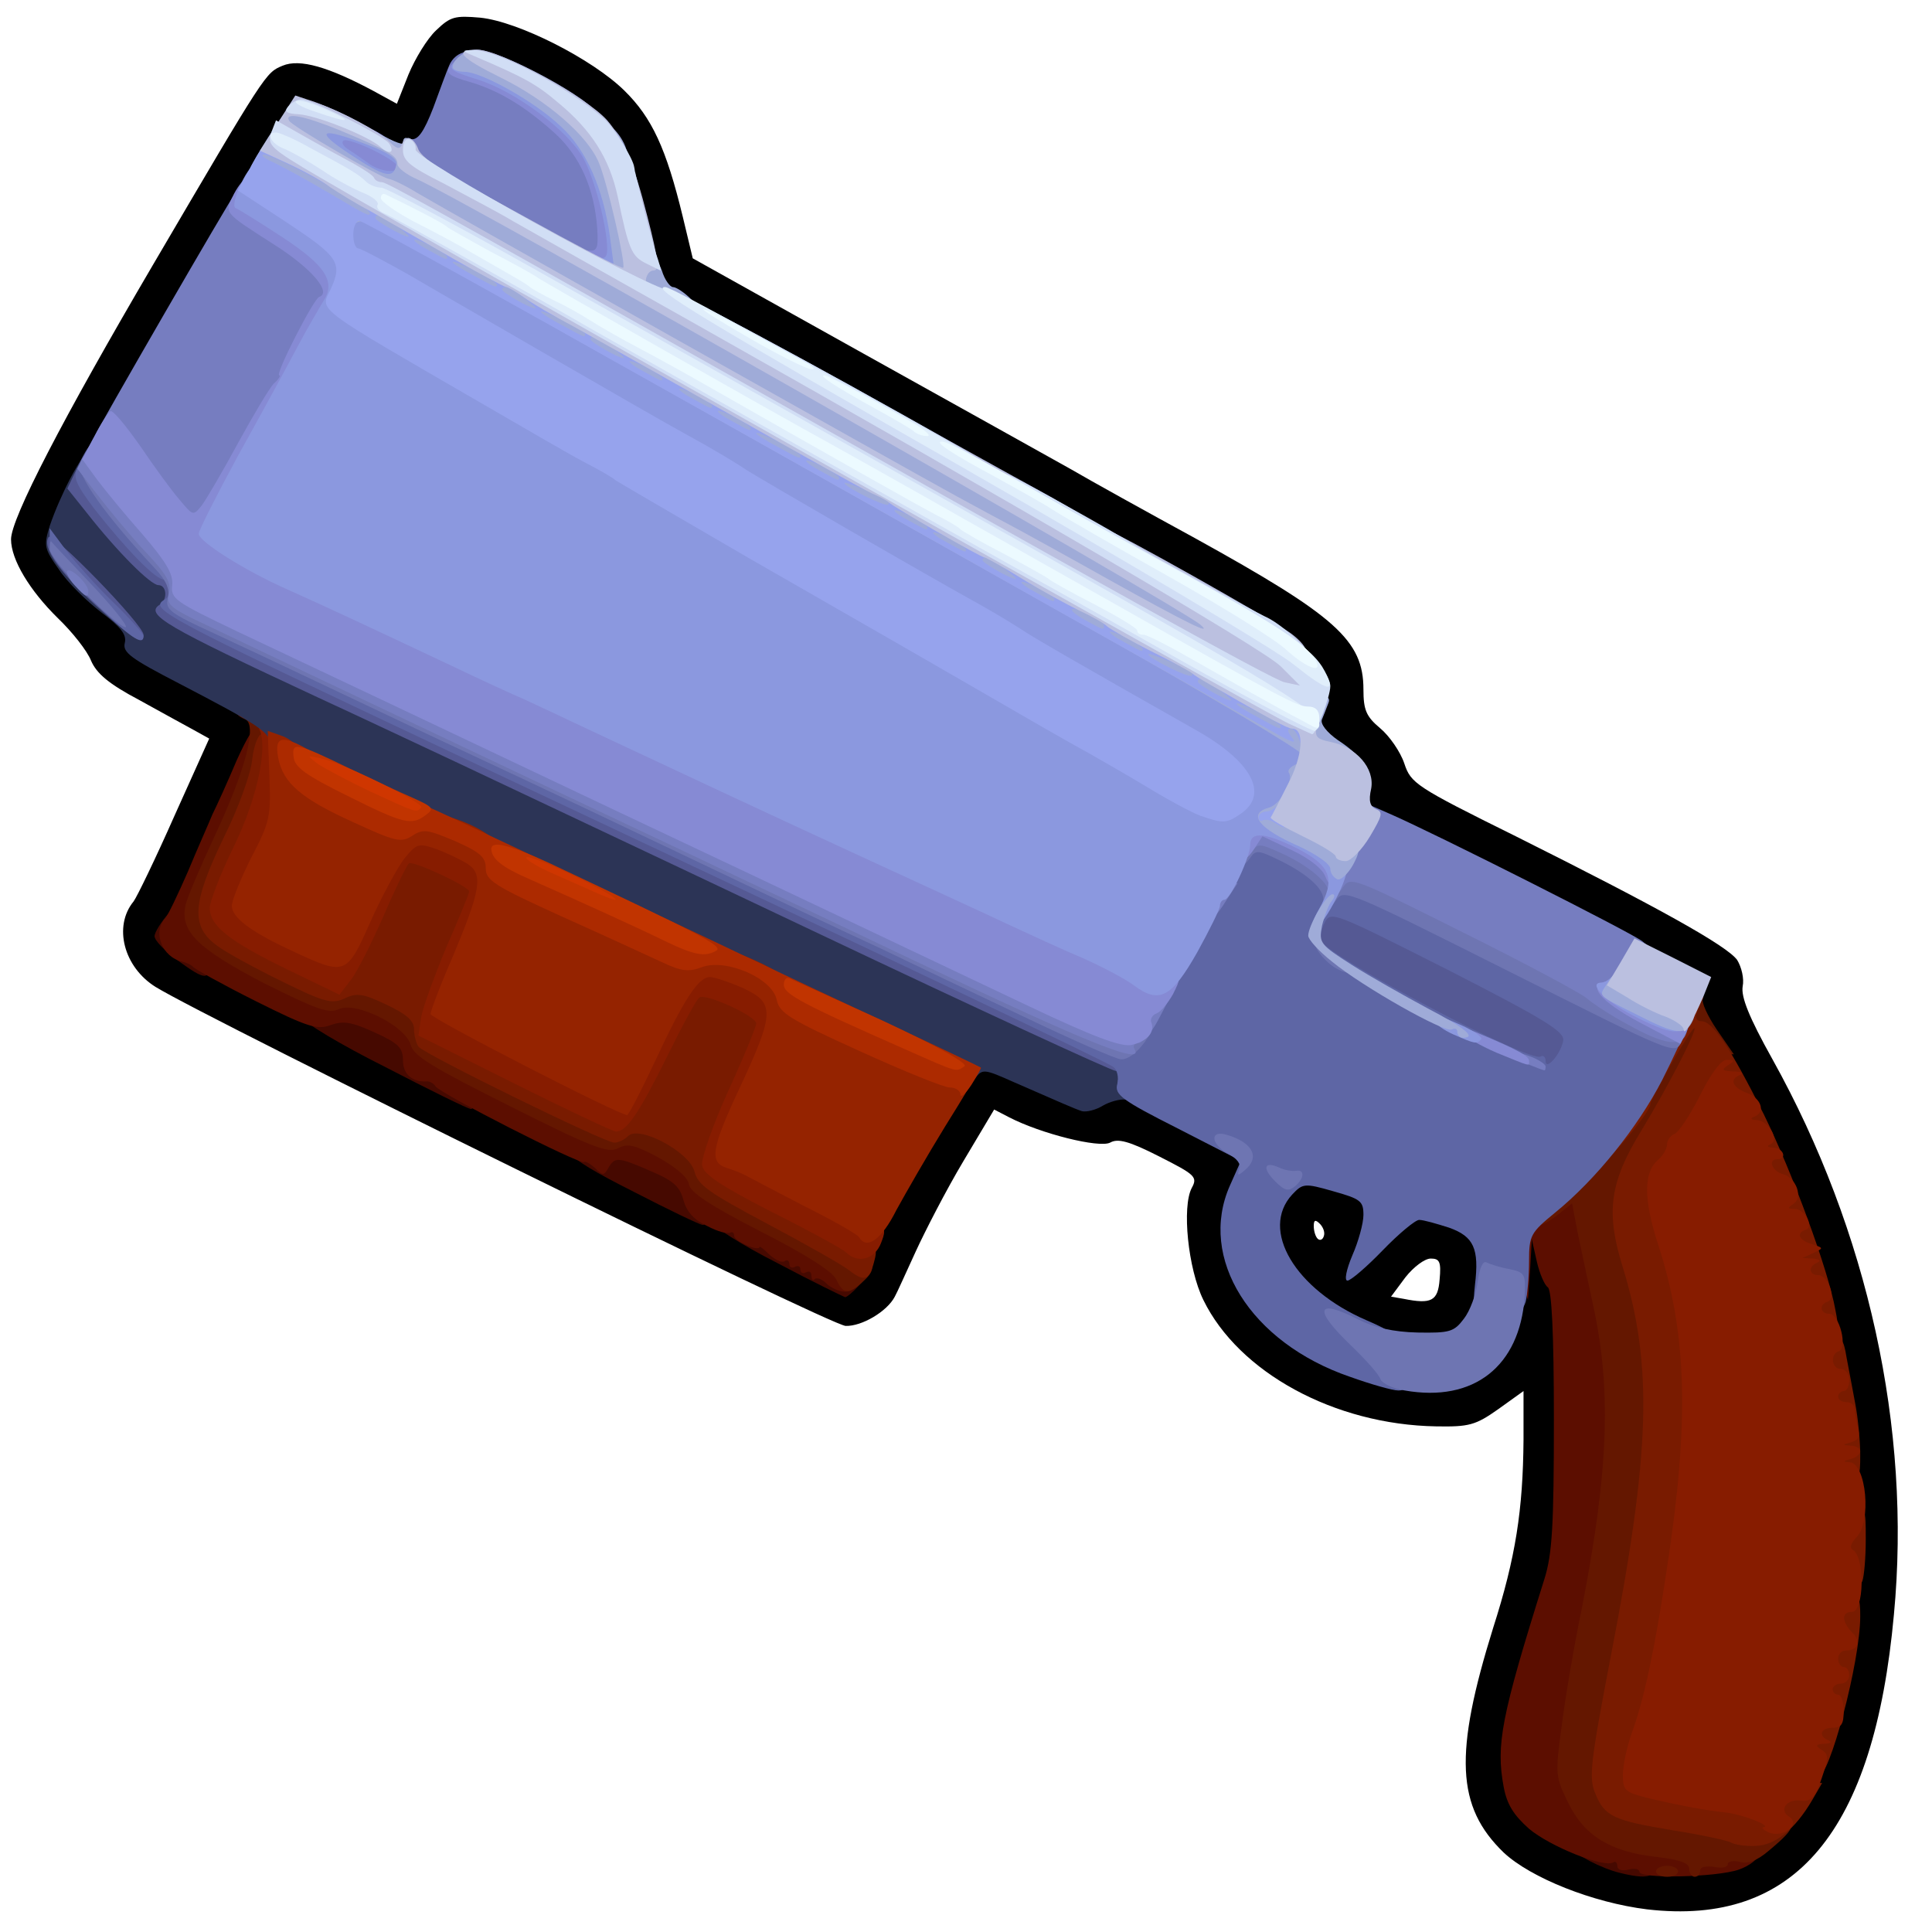 <?xml version="1.0" encoding="utf-8"?>
<!DOCTYPE svg PUBLIC "-//W3C//DTD SVG 1.0//EN" "http://www.w3.org/TR/2001/REC-SVG-20010904/DTD/svg10.dtd">
<svg version="1.0" xmlns="http://www.w3.org/2000/svg" width="32px" height="32px" viewBox="0 0 350 350" preserveAspectRatio="xMidYMid meet">
 <g fill="#000000">
  <path d="M298.4 345.9 c-9.8 -1.2 -21.1 -5.7 -26 -10.3 -8.6 -8.3 -9 -17.9 -1.9 -40.7 4.1 -12.8 5.4 -21.4 5.5 -34.1 l0 -8.8 -4.6 3.3 c-4.1 2.9 -5.3 3.2 -11.2 3.1 -18.5 -0.3 -35.8 -9.8 -42.2 -22.9 -2.8 -5.7 -3.9 -16.9 -2.1 -20.3 1.1 -2 0.6 -2.4 -5.9 -5.7 -5.5 -2.8 -7.5 -3.3 -8.9 -2.5 -2 1 -12.5 -1.6 -18.3 -4.6 l-2.7 -1.4 -5.6 9.4 c-3.1 5.2 -6.9 12.6 -8.6 16.3 -1.7 3.7 -3.4 7.5 -3.8 8.2 -1.4 2.7 -6 5.4 -8.9 5.3 -2.6 0 -115.2 -55.4 -125 -61.4 -5.8 -3.6 -7.7 -11 -4 -15.5 0.6 -0.8 4 -7.8 7.4 -15.5 l6.3 -14 -2.7 -1.5 c-1.5 -0.8 -6 -3.3 -10 -5.5 -5.5 -2.9 -7.7 -4.8 -8.7 -7.1 -0.7 -1.8 -3.4 -5.2 -6 -7.7 -5.1 -5 -8.5 -10.6 -8.5 -14.3 0 -3.8 9.4 -21.9 25.7 -49.7 20.6 -35.1 20.4 -34.8 23.5 -36.1 3.1 -1.3 8.3 0.2 16.5 4.6 l4.2 2.3 2.1 -5.3 c1.2 -2.9 3.4 -6.5 5 -8 2.6 -2.5 3.4 -2.7 8 -2.3 6.9 0.7 20.3 7.5 26.1 13.2 5 4.9 7.6 10.5 10.6 22.9 l1.8 7.5 31 17.3 c17.1 9.5 33.9 18.9 37.5 20.9 3.6 2.1 13.7 7.7 22.5 12.5 25.5 14.1 30.5 18.5 30.5 27.4 0 3.7 0.5 4.9 3 7 1.7 1.4 3.7 4.3 4.4 6.4 1.2 3.6 2 4.2 20.2 13.2 25.8 12.9 38.2 19.8 40.1 22.4 0.8 1.3 1.3 3.4 1 4.8 -0.3 1.9 1.1 5.5 5.4 13.2 17.3 31.1 25.2 66.9 22 100.6 -3.6 39.4 -17.9 56.5 -44.7 53.4z m12.7 -9.9 c4.8 -1.3 12.2 -8.8 15.4 -15.6 13.8 -29.1 9.5 -76.9 -10.6 -116.7 -2.7 -5.4 -6.3 -11.8 -7.9 -14.2 -1.7 -2.5 -3 -5.7 -3 -7.3 0 -2.7 -0.8 -3.5 -8.2 -7.6 -11 -6.1 -42.2 -21.8 -47.5 -23.8 -4.1 -1.6 -4.3 -1.9 -4.3 -5.7 0 -3.6 -0.4 -4.3 -4.6 -7.3 l-4.6 -3.3 0.5 -5.3 c0.9 -8.7 1 -8.7 -56.3 -40.2 -5.8 -3.2 -22.2 -12.3 -36.5 -20.3 l-26 -14.5 -3 -11.3 c-3.6 -13.1 -4.5 -15.3 -9.1 -19.5 -3.6 -3.4 -16.2 -10.4 -18.7 -10.4 -1.4 0 -4.8 6.7 -6.2 12.3 -1.2 4.7 -8.5 6.3 -13.3 2.8 -1.5 -1 -4.7 -2.9 -7.2 -4.1 l-4.4 -2.3 -1.6 2.3 c-3.6 5.3 -35.4 60.1 -38.7 66.7 l-3.6 7.2 3.1 3.9 c1.7 2.1 4.9 5.1 7.1 6.7 2.8 1.9 4.1 3.5 4.1 5 0 1.9 2 3.4 11.3 8.3 14.5 7.7 14.4 6.9 4.2 28.7 -4.9 10.7 -8.2 19.1 -7.6 19.8 0.4 0.4 27.2 14 59.5 30.2 59.5 29.9 61.6 30.8 61.6 26 0 -2 8 -17.3 14.1 -27 5.2 -8.3 5.5 -8.5 9.2 -8.5 3.3 0 9.7 2.1 14.9 5 0.9 0.5 4 0.6 6.8 0.3 4.8 -0.6 5.8 -0.2 16.6 5.3 12.9 6.6 13.2 7.1 9.4 15.8 -1.7 3.8 -1.9 5.2 -1 8.4 1.4 5.3 6 11.4 11.5 15.2 5.4 3.7 17.4 8 22.4 8 8 0 13.8 -7.7 14.8 -19.9 l0.6 -7.1 3.3 0 c3 0 3.4 0.3 4 3.8 0.4 2 1.2 4 1.8 4.4 0.8 0.5 1.1 8.9 1.1 27 0 22.1 -0.3 27.2 -1.7 31.8 -7 22.4 -8 26.5 -7.4 30.9 0.6 4.6 3.7 8.8 7.9 10.9 4.2 2.1 11.2 5 13.2 5.5 3.6 0.9 10.9 0.7 14.6 -0.3z"/>
  <path d="M249 244.1 c-4.1 -1.3 -10.5 -4.8 -14 -7.7 -6.9 -5.9 -8.9 -17.7 -3.8 -23.1 2.6 -2.7 4.8 -2.9 12.8 -0.6 5.6 1.5 6 1.8 6 4.7 0 2.3 0.3 2.7 1.2 1.8 1.6 -1.6 9.4 -1.5 14.3 0.2 3.2 1.1 4.1 2 4.8 4.7 1.3 5 -0.1 15.4 -2.4 18.4 -1.9 2.3 -2.7 2.5 -9.2 2.4 -4 0 -8.3 -0.4 -9.7 -0.8z m11.8 -12.3 c0.3 -3.2 0 -3.8 -1.6 -3.8 -1.1 0 -3.1 1.5 -4.6 3.4 l-2.6 3.5 2.3 0.4 c5 1 6.2 0.4 6.5 -3.5z m-21.7 -10.1 c-0.8 -0.8 -1.1 -0.7 -1.1 0.4 0 0.9 0.3 1.9 0.7 2.3 0.4 0.4 0.9 0.2 1.1 -0.4 0.3 -0.7 -0.1 -1.7 -0.7 -2.3z"/>
 </g>
 <g fill="#460900">
  <path d="M293.5 339.3 c-3.4 -0.8 -8.5 -3.5 -8.5 -4.4 0 -1 7.3 -1.2 11.9 -0.3 2.4 0.5 3.1 1.2 3.1 3 0 2.5 -1.6 2.9 -6.5 1.7z"/>
  <path d="M140.8 228.8 c-6.5 -3.3 -11.8 -6.7 -11.8 -7.4 0 -1.9 5.7 -1.8 7.6 0.1 0.9 0.8 2.4 1.5 3.5 1.5 1 0 1.9 0.5 1.9 1 0 0.6 0.7 1 1.5 1 1.9 0 7.4 2.7 9.3 4.6 0.7 0.8 2.1 1.4 2.9 1.4 1.4 0 1.4 0.3 -0.2 2 -1 1.1 -2.1 2 -2.4 2 -0.3 -0.1 -5.9 -2.8 -12.3 -6.2z"/>
  <path d="M114.8 215.9 c-13.9 -7 -15.1 -8.9 -5.3 -8.9 9.3 0 16.2 3.1 17.5 7.9 1.2 4.3 1.3 7.1 0.3 7 -0.5 0 -6.1 -2.7 -12.5 -6z"/>
  <path d="M69.8 193.3 c-8.2 -4.1 -14.8 -8.1 -14.8 -8.8 0 -3.2 9.4 -3.4 16.2 -0.3 4.1 1.8 4.8 2.6 4.8 5 0 2.4 0.5 3 3 3.5 1.7 0.3 3 0.9 3 1.4 0 0.4 0.9 1.1 2 1.4 1.3 0.4 2 1.5 2 3.1 0 1.3 -0.3 2.4 -0.7 2.3 -0.5 0 -7.4 -3.4 -15.5 -7.6z"/>
  <path d="M32.2 174 c-2.3 -1.7 -4.2 -3.6 -4.2 -4.4 0 -0.7 1.2 -2.6 2.6 -4.2 l2.6 -2.9 -0.4 4.3 c-0.3 4 -0.2 4.2 2.4 4.2 2.4 0 2.8 0.4 2.8 3 0 3.7 -0.7 3.7 -5.8 0z"/>
 </g>
 <g fill="#5c0e00">
  <path d="M297 339.1 c0 -0.5 -0.9 -0.7 -2 -0.4 -1.2 0.3 -2 0 -2 -0.6 0 -0.7 -0.4 -1 -0.8 -0.7 -1.7 1 -11.4 -2.9 -15.2 -6.1 -2.8 -2.5 -4 -4.4 -4.6 -7.6 -1.4 -7.6 -0.5 -12.6 7.4 -37.7 1.4 -4.5 1.7 -9.6 1.7 -28.8 0 -15.9 -0.4 -23.5 -1.1 -24 -0.6 -0.4 -1.5 -2.5 -2 -4.7 l-0.9 -4 -0.3 5.5 -0.4 5.5 -1.4 -4.5 c-2.4 -7.9 -1.9 -10.3 2.7 -13.3 2.2 -1.5 5.3 -2.7 6.9 -2.7 2.6 0 2.9 0.4 3.8 5.3 0.6 2.8 1.8 8.4 2.7 12.2 3.4 14.8 3 37.6 -1 57 -0.8 3.9 -2.4 12.2 -3.5 18.5 l-1.9 11.5 2.2 4.5 c3.6 7.3 12.6 10.7 27 10 4.2 -0.1 4.8 0.1 4.5 1.7 -0.2 1 -1.8 2.3 -3.8 3 -4.1 1.4 -18 1.7 -18 0.4z"/>
  <path d="M149.7 232.5 c-0.8 -0.8 -1.7 -1.1 -2.1 -0.8 -0.3 0.4 -0.6 0.1 -0.6 -0.6 0 -0.7 -0.4 -0.9 -1 -0.6 -0.5 0.3 -1 0.1 -1 -0.5 0 -0.6 -0.4 -0.8 -1 -0.5 -0.5 0.3 -1 0.1 -1 -0.5 0 -0.6 -0.4 -0.9 -0.9 -0.5 -0.5 0.3 -1.7 -0.3 -2.7 -1.2 -1 -1 -1.8 -1.6 -1.8 -1.4 -0.2 0.9 -4.6 -1.1 -4.6 -2 0 -0.6 -0.3 -0.8 -0.7 -0.6 -0.5 0.3 -2.3 -0.2 -4.2 -1.2 -2.4 -1.1 -3.7 -2.6 -4.3 -4.7 -0.6 -2.4 -1.8 -3.5 -5.8 -5.2 -6 -2.6 -6.6 -2.7 -7.8 -0.6 -0.8 1.4 -1 1.4 -2.4 0 -0.9 -0.8 -1.8 -1.3 -2 -1.1 -0.6 0.6 -26.1 -12.4 -26.9 -13.7 -0.3 -0.5 -1 -0.9 -1.5 -0.9 -2.7 0.2 -4.4 -1.3 -4.4 -3.8 0 -2.3 -0.8 -3.1 -5.2 -5.1 -4.2 -1.9 -5.6 -2.1 -7.9 -1.3 -2.4 0.9 -4.1 0.4 -13.5 -4.3 -6 -3 -11 -5.8 -11.4 -6.2 -0.3 -0.4 -1.2 -0.8 -2 -1 -3.6 -0.8 -5.4 -5.3 -3.1 -7.8 0.5 -0.5 2.3 -4.3 4.1 -8.4 1.7 -4.1 3.8 -8.8 4.5 -10.5 0.8 -1.6 2.8 -6 4.4 -9.8 3.8 -8.4 5.5 -8.8 4.9 -0.9 -0.3 4.3 -1.7 8.6 -5.7 17 -4.9 10.4 -5.2 11.4 -3.8 13.5 2.3 3.5 19.6 11.7 24.6 11.7 5.5 0 13.7 4.1 14.5 7.3 0.9 3.7 30.2 18.2 36 17.9 5.1 -0.3 14 4.3 14.4 7.4 0.2 1.5 2.9 3.4 10 6.9 15.3 7.6 17.2 9 17.2 12.5 0 2.3 -0.5 3 -1.9 3 -1.1 0 -2.6 -0.7 -3.4 -1.5z"/>
 </g>
 <g fill="#641700">
  <path d="M300 339 c0 -0.5 0.9 -1 2 -1 1.1 0 2 0.5 2 1 0 0.6 -0.9 1 -2 1 -1.1 0 -2 -0.4 -2 -1z"/>
  <path d="M306 338.5 c0 -1 -1.7 -1.6 -5.9 -2.1 -8.3 -0.9 -13.1 -3.8 -16 -9.8 -2.3 -4.7 -2.4 -5.1 -1.2 -13.8 0.6 -4.9 2.2 -14.4 3.6 -21.1 5 -25.6 5.5 -40.4 1.9 -56.2 -0.8 -3.8 -2 -9.4 -2.6 -12.2 l-1 -5.3 -2.5 2 c-3.4 2.6 -4.3 2.5 -4.3 -0.4 0 -1.5 1.1 -3.3 2.7 -4.6 7.4 -5.8 16 -17.9 22.1 -31.2 1.2 -2.8 2.3 -3.8 4 -3.8 1.3 0 2 0.4 1.7 1 -0.3 0.5 0.8 3 2.5 5.5 l3.1 4.5 -2.4 0 c-1.8 0 -2.8 1.1 -4.6 4.7 -1.3 2.7 -4.3 8.1 -6.8 12.2 -5.3 8.7 -5.6 11.3 -2.4 22.6 4.6 16.8 3.8 38 -2.8 71.5 -4.9 24.6 -5.2 23.8 11.4 26.7 5 0.9 11.2 1.5 13.8 1.4 5.5 -0.2 5.5 0.7 0.1 5.2 -2.1 1.8 -3.8 2.4 -5.2 2 -1.2 -0.3 -2.2 -0.1 -2.2 0.4 0 0.6 -1.1 0.8 -2.5 0.5 -1.5 -0.2 -2.5 0 -2.5 0.7 0 0.6 -0.4 1.1 -1 1.1 -0.5 0 -1 -0.7 -1 -1.5z"/>
  <path d="M151.5 231.8 c-0.6 -1.4 -5.6 -4.6 -13.7 -8.7 -9.3 -4.8 -12.8 -7.1 -13 -8.6 -0.2 -1.2 -2.3 -3 -5.5 -4.8 -4.3 -2.3 -5.6 -2.6 -7.3 -1.7 -1.8 1 -4.7 -0.1 -19.6 -7.6 -14 -7 -17.5 -9.1 -18 -11.1 -0.9 -3.4 -9.8 -7.9 -13 -6.5 -1.8 0.9 -4 0.1 -13.6 -4.7 -12.1 -6.3 -15.2 -9.4 -14.2 -14.1 0.3 -1.4 2.8 -7.2 5.5 -13 5.5 -11.8 7.5 -19.8 5.3 -20.7 -2.8 -1.1 -1.3 -2.4 2.4 -2.1 3.5 0.3 3.7 0.5 4 4.1 0.2 2 -0.1 3.7 -0.6 3.7 -0.5 0 -1.2 2 -1.4 4.5 -0.3 2.5 -2.7 9 -5.3 14.5 -5.8 11.9 -5.9 11.6 7.3 18.1 6.9 3.4 9.6 4.2 13.1 4 5.9 -0.4 14.1 3.3 14.1 6.3 0 1.2 0.4 2.6 0.8 3.2 0.4 0.6 7.5 4.4 15.7 8.4 12.8 6.3 15.6 7.3 19.4 7.1 6.2 -0.4 13.9 3.2 14.9 7.1 0.6 2.5 2.6 3.9 13.2 9.4 16.7 8.8 18.1 10.2 14.2 13.7 -2.5 2.3 -3.5 2.1 -4.7 -0.5z"/>
 </g>
 <g fill="#791b00">
  <path d="M313.6 333.8 c-0.7 -0.4 -5.4 -1.4 -10.4 -2.2 -10.9 -1.8 -12.5 -2.5 -14.2 -6.7 -1.2 -2.8 -0.9 -5.5 2.8 -24.8 7.2 -37.1 7.7 -52.7 2.1 -70.8 -3 -9.7 -2.3 -15.1 3.4 -24.4 4.9 -8.1 9.7 -17.4 9.7 -18.6 0 -1.1 -8 12.6 -8 13.7 0 1.5 -8.4 11.4 -8.7 10.3 -0.2 -0.6 2.1 -5.3 5.2 -10.4 3 -5.1 5.5 -10.1 5.5 -11.1 0 -3.5 2.3 -6.8 4.6 -6.8 1.7 0 2.2 0.4 1.8 1.5 -0.4 0.9 0 1.5 0.8 1.5 2.1 0 5.2 4.7 11.3 16.8 5.2 10.6 11.7 28.2 13 35.5 0.7 3.6 0.7 3.7 -2.4 3.7 -2.9 0 -3.1 -0.2 -3.1 -3.5 0 -1.9 -0.4 -3.5 -0.8 -3.5 -1 0 -3.2 -6.8 -3.2 -9.9 0 -1.1 -0.4 -2.1 -1 -2.1 -0.5 0 -1 -1.3 -1 -2.9 0 -1.6 -0.6 -3.1 -1.4 -3.4 -0.8 -0.3 -1.8 -2.6 -2.1 -5.1 -0.5 -2.9 -1.2 -4.6 -2.1 -4.6 -0.8 0 -1.4 -1 -1.4 -2.4 0 -4.1 -2.5 -3.8 -4.4 0.5 -1 2.1 -2.2 3.9 -2.7 3.9 -0.5 0 -1.4 1 -1.9 2.3 -0.6 1.2 -1.5 3 -2.2 3.9 -1 1.4 -0.8 3.2 1 9.3 3.5 11.9 4.5 21.6 3.8 37 -0.9 21.1 -5.6 48.6 -10 59.6 -0.7 1.7 4.2 3.3 15.4 4.8 5.2 0.7 6.7 0.6 7.3 -0.5 0.5 -0.9 2.5 -1.4 5.3 -1.4 l4.5 0 -1.8 3.1 c-3.1 5.3 -6.7 8.2 -10.2 8.3 -1.8 0.1 -3.8 -0.2 -4.5 -0.6z"/>
  <path d="M327.1 320.4 c-1.4 -1.7 -1 -9.2 0.7 -10.3 0.4 -0.3 1.5 -5.2 2.2 -10.8 l1.3 -10.3 2.9 0 c2.6 0 2.8 0.3 2.8 3.8 0 8.3 -5.6 29.3 -7.7 29.2 -0.4 -0.1 -1.4 -0.8 -2.2 -1.6z"/>
  <path d="M334 286 c0 -1.1 -0.4 -2 -1 -2 -0.5 0 -1 -2.5 -1 -5.5 0 -5.4 0 -5.5 3 -5.5 3 0 3 0 3 5.9 0 3.3 -0.3 6.6 -0.6 7.5 -0.9 2.3 -3.4 2 -3.4 -0.4z"/>
  <path d="M331 263.1 c0 -3 0.5 -5.1 1.3 -5.4 0.8 -0.4 0.6 -0.6 -0.4 -0.6 -1.2 -0.1 -1.8 -1.5 -2.3 -4.7 -1.2 -8.8 -0.9 -10.4 1.9 -10.4 2 0 2.5 0.6 3 3.8 0.4 2 1.1 5.9 1.6 8.5 0.5 2.6 0.9 6.8 0.9 9.2 0 4.3 -0.1 4.5 -3 4.5 -2.9 0 -3 -0.1 -3 -4.9z"/>
  <path d="M153.8 230.1 c-1.3 -1 -8 -4.8 -14.8 -8.4 -10.5 -5.6 -12.6 -7 -13.2 -9.5 -0.9 -3.5 -10 -8.4 -12 -6.4 -0.7 0.7 -1.8 1.2 -2.5 1.2 -1.8 0 -34.6 -16.1 -35.5 -17.4 -0.4 -0.6 -0.8 -2 -0.8 -3.2 0 -1.5 -1.4 -2.7 -5 -4.4 -4.2 -2 -5.4 -2.2 -7.6 -1.1 -2.3 1 -3.6 0.7 -11.3 -3.1 -4.7 -2.3 -10.1 -5.2 -11.8 -6.5 -4.8 -3.5 -4.5 -7.7 1.3 -19.7 2.6 -5.2 4.9 -11.6 5.1 -14.1 0.3 -2.5 1.1 -4.5 1.7 -4.5 0.6 0 0.2 -0.7 -0.8 -1.5 -1.9 -1.4 -1.8 -1.5 1.3 -1.5 l3.3 0 -0.7 8.3 c-0.5 6.6 -1.4 9.8 -4.7 16.9 -4 8.4 -4.1 8.9 -2.4 10.7 1 1.1 5.2 3.6 9.4 5.6 8.8 4.2 7.5 5 13.8 -9 3.9 -8.7 4.1 -9 7.6 -9.3 2.4 -0.2 5.4 0.6 8.7 2.3 4.7 2.3 5.1 2.8 5.1 6 0 1.9 -1.8 7.8 -4.1 13.1 -2.3 5.3 -3.7 10 -3.2 10.4 0.4 0.5 7.4 4.2 15.6 8.3 9.4 4.8 15 7.1 15.5 6.4 0.4 -0.5 3.2 -5.8 6.2 -11.6 5.1 -9.8 5.7 -10.6 8.7 -10.9 1.7 -0.2 5.4 0.7 8.2 1.9 5 2.1 5.1 2.2 5.1 6.4 0 2.9 -1.4 7.3 -4.5 13.9 -2.5 5.4 -4.5 10.1 -4.5 10.5 0 0.4 5.5 3.5 12.3 6.9 15.4 7.9 16 8.3 15.1 11.6 -0.9 3.6 -1.8 3.9 -4.6 1.7z"/>
 </g>
 <g fill="#871c00">
  <path d="M320.5 332 c-1.1 -0.5 -1.5 -0.9 -1 -1 1.5 -0.2 -3.6 -2.2 -6.5 -2.6 -4.6 -0.5 -9.5 -1.5 -14.2 -2.6 -4.4 -1.1 -4.8 -1.4 -4.8 -4.2 0 -1.7 0.7 -5.1 1.6 -7.6 2.3 -6.3 4.2 -15.4 6.4 -30 4.1 -26.7 3.6 -42.5 -1.6 -58.5 -2.7 -8.3 -2.7 -13.2 0.1 -15.5 0.8 -0.7 1.5 -1.9 1.5 -2.7 0 -0.7 0.6 -1.6 1.4 -1.9 0.7 -0.3 2.8 -3.4 4.6 -7 2 -4 3.8 -6.4 4.8 -6.4 1.5 0 1.5 0.2 0.2 1 -1.2 0.8 -1 1 1 1.1 1.4 0 1.9 0.3 1.3 0.6 -2.1 0.8 -1.5 2.3 1.2 3.3 2.6 1 3.4 3.5 1.3 4.3 -0.8 0.3 -0.6 0.6 0.4 0.6 2.2 0.1 4.3 3.7 2.5 4.4 -0.7 0.3 -0.5 0.6 0.6 0.6 1.8 0.1 2.5 2.1 0.7 2.1 -1.8 0 -1 2.2 1 2.7 2.4 0.7 3.7 4.2 1.9 5.4 -1.1 0.7 -1.1 0.9 0.2 0.9 1.9 0 3.6 3.3 2 3.8 -1.8 0.6 -1.2 1.9 1.2 2.6 2.1 0.7 2.1 0.7 0.2 1.6 l-2 0.9 2 0.1 c1.1 0.1 1.4 0.4 0.8 0.7 -1.8 0.7 -1.6 2.3 0.1 2.3 1.8 0 3.3 4.3 1.7 4.8 -1.6 0.5 -1.4 2.2 0.3 2.2 1.8 0 3.4 6.2 1.7 6.8 -1.6 0.5 -1.3 3.2 0.4 3.2 0.8 0 1.5 0.9 1.5 2 0 1.1 -0.4 2 -1 2 -0.5 0 -1 0.5 -1 1 0 0.6 0.7 1 1.5 1 0.8 0 1.5 0.6 1.5 1.3 0 0.6 0.3 2.2 0.6 3.4 0.4 1.5 0.1 2.2 -1.3 2.6 -1.6 0.4 -1.6 0.5 0 0.6 0.9 0 1.7 0.5 1.7 1 0 0.5 -0.8 1.2 -1.7 1.4 -1.5 0.4 -1.5 0.5 -0.2 0.6 3 0.2 4 10.9 1.2 13.6 -1 1.1 -1.3 1.9 -0.6 2.3 2.2 1.4 2 11.2 -0.2 11.2 -1.9 0 -1.9 1.7 0 3.7 1.7 1.6 1.2 3.3 -1.1 3.3 -0.8 0 -1.4 0.7 -1.4 1.5 0 0.8 0.5 1.5 1 1.5 0.6 0 1 0.7 1 1.5 0 0.8 -0.7 1.5 -1.5 1.5 -0.8 0 -1.5 0.5 -1.5 1 0 0.6 0.5 1 1 1 0.6 0 1 1.4 1 3 0 2.3 -0.4 3 -2 3 -2.2 0 -2.7 1.5 -0.7 2.3 0.6 0.3 0.3 0.6 -0.8 0.6 -1.6 0.1 -1.7 0.3 -0.5 1.1 1.3 0.8 1.3 1.4 0 5.2 -1.2 3.5 -1.9 4.2 -3.7 4 -2.6 -0.4 -4.1 1.7 -2.2 2.9 2.2 1.3 -1 3.9 -3.6 2.9z"/>
  <path d="M153.3 226.9 c-0.6 -0.6 -6.6 -3.9 -13.4 -7.3 -9.4 -4.8 -12.5 -6.9 -12.7 -8.5 -0.2 -1.2 1.9 -7.2 4.7 -13.4 2.8 -6.1 5.1 -11.7 5.1 -12.3 0 -1.3 -9.1 -5.5 -10.3 -4.7 -0.5 0.3 -3.1 5.1 -5.8 10.6 -5.1 10.3 -7.4 13.7 -9.3 13.7 -0.5 0 -8.8 -3.9 -18.4 -8.7 l-17.4 -8.7 0.5 -3.3 c0.3 -1.8 2.4 -7.5 4.6 -12.8 2.3 -5.2 4.1 -9.7 4.1 -10 0 -0.9 -10.1 -5.6 -10.9 -5.1 -0.4 0.3 -2.5 4.6 -4.6 9.5 -2.2 5 -4.8 10.2 -6 11.7 l-2 2.6 -9.5 -4.6 c-10.5 -5.1 -14 -7.9 -14 -11.1 0 -1.1 1.8 -5.9 4.1 -10.6 5 -10.1 6.9 -20.6 4.2 -22.7 -1.4 -1 -1.2 -1.2 2 -1.2 l3.7 0 0 10.9 c0 10.4 -0.2 11.3 -3.1 16.7 -3.7 6.6 -3.8 6.5 6.3 11.3 l5.7 2.7 3.2 -7.5 c1.8 -4.2 4.3 -9.1 5.6 -10.8 2.1 -2.8 3 -3.3 6.6 -3.3 2.4 0 6.2 1 8.7 2.2 3.9 2 4.5 2.8 4.8 5.8 0.3 4.1 -1.6 11.3 -4.9 18.8 -2.8 6.3 -4.6 4.5 14.3 13.9 l12.9 6.3 3.9 -8.6 c6 -13 7.2 -14.4 12.6 -14.4 2.5 0 6.5 0.9 9 2 l4.4 2 0 5.8 c0 4.7 -0.7 7.4 -4 14.1 -4.5 9.2 -4.8 11.1 -2.2 11.1 1 0 2.2 0.4 2.8 0.9 0.5 0.5 4.7 2.9 9.4 5.3 13 6.7 12.9 6.6 11.6 10 -1.1 2.9 -4.2 3.8 -6.3 1.7z"/>
 </g>
 <g fill="#2c3456">
  <path d="M196 201.3 c-1.5 -0.5 -3.7 -1.5 -12.2 -5.2 -5.6 -2.5 -5.8 -2.5 -7.2 -0.7 -1.1 1.4 -2 1.1 -40.1 -17 -28.1 -13.4 -37.4 -17.8 -44 -20.9 -9.6 -4.5 -31.9 -15.1 -38.2 -18.2 -3.6 -1.7 -5.3 -3.1 -5.3 -4.4 0 -2.2 -2.2 -3.6 -16.6 -11.1 -8.7 -4.5 -10.2 -5.6 -9.8 -7.3 0.4 -1.5 -0.7 -2.9 -4.3 -5.6 -2.6 -2 -6.1 -5.4 -7.6 -7.7 -2.7 -3.8 -2.8 -4.3 -1.7 -7.9 1.9 -5.6 5.9 -13.3 7 -13.3 0.6 0 1 1.3 1 2.9 0 1.7 1.1 4.4 2.7 6.3 4.9 6.1 10.7 11.8 12 11.8 0.8 0 1.3 1.3 1.3 3.5 0 3.3 0.3 3.7 6.9 7 3.9 1.9 13.2 6.4 20.8 9.9 7.6 3.5 18.8 8.8 24.8 11.6 6.1 2.9 35.2 16.6 64.7 30.6 29.5 14 54.2 25.4 54.8 25.4 0.7 0 1 1.6 0.8 4.3 -0.2 3.3 -0.7 4.1 -2 3.9 -1 -0.1 -2.8 0.4 -4 1.1 -1.3 0.8 -3 1.2 -3.8 1z"/>
 </g>
 <g fill="#952300">
  <path d="M155.6 224.1 c-0.3 -0.5 -4.7 -3 -9.7 -5.5 -5 -2.6 -9.8 -5.1 -10.7 -5.6 -0.9 -0.5 -2.5 -1.1 -3.5 -1.4 -3.2 -1 -2.9 -3.4 2.2 -14.3 6.5 -13.9 6.5 -15.6 0.7 -18.3 -2.5 -1.1 -5.2 -2 -6 -2 -2.1 0 -4.8 4.2 -10 15.4 -2.5 5.3 -4.7 9.6 -5 9.6 -1.5 0 -35.6 -17.5 -35.6 -18.3 0 -0.5 1.7 -5.1 3.9 -10.1 5.2 -12.4 5.7 -15.2 2.8 -17.1 -1.3 -0.8 -3.8 -2 -5.7 -2.7 -3.2 -1.1 -3.5 -1 -5.8 1.8 -1.2 1.6 -4 6.7 -6.1 11.4 -4.3 9.7 -4.5 9.8 -14.1 5.3 -7.6 -3.5 -11 -6.1 -11 -8.2 0 -1 1.6 -4.9 3.5 -8.7 3.4 -6.5 3.6 -7.4 3.3 -15 l-0.3 -8 2.8 1 c1.5 0.6 2.7 1.8 2.7 2.6 0 2.4 4 5.8 10.8 9 4.7 2.2 6.9 2.7 10.2 2.3 5.7 -0.8 16 3.9 16 7.3 0 1.8 2.5 3.3 16.8 9.7 12 5.4 17.4 7.4 19.3 7.1 3.6 -0.8 16.9 5.3 16.9 7.6 0 1.3 4.1 3.6 14.5 8.4 8 3.6 15.5 6.6 16.5 6.6 1.1 0 2 0.2 2 0.4 0 0.2 -2.6 4.6 -5.8 9.7 -3.2 5.2 -7.1 12 -8.8 15.1 -2.7 5.4 -5.4 7.3 -6.8 4.9z"/>
 </g>
 <g fill="#ac2a00">
  <path d="M174 198.3 c0 -0.7 -0.9 -1.3 -2 -1.3 -1 0 -8.4 -3 -16.3 -6.6 -12.8 -5.8 -14.5 -6.9 -15 -9.3 -0.8 -3.9 -9.2 -7.5 -13.5 -5.9 -2.4 0.9 -3.7 0.8 -7.3 -0.9 -2.4 -1.1 -10.6 -4.9 -18.2 -8.3 -12.1 -5.5 -13.7 -6.5 -13.7 -8.7 0 -2 -1 -2.9 -5.5 -4.9 -5 -2.1 -5.8 -2.3 -7.8 -1 -2 1.3 -3 1.1 -10.6 -2.4 -9.5 -4.3 -12.8 -7.1 -13.7 -11.7 -0.8 -4.3 0.9 -4.3 7.3 -0.4 2.7 1.6 7.7 4.1 11.3 5.6 3.6 1.5 9.4 4 13 5.7 3.6 1.7 14.4 6.8 24 11.3 9.6 4.6 22.5 10.6 28.5 13.5 6.1 2.9 18.2 8.6 27 12.7 8.8 4.1 16.1 7.6 16.2 7.7 0.1 0.1 -0.7 1.5 -1.7 3.1 -1.1 1.7 -2 2.4 -2 1.8z"/>
 </g>
 <g fill="#c13400">
  <path d="M164 190.1 c-18.6 -8.2 -22 -10 -22 -11.7 0 -0.8 0.4 -1.4 0.9 -1.2 0.5 0.2 8.1 3.7 17 7.7 10.2 4.8 15.6 7.8 14.8 8.3 -1.6 1 -1 1.2 -10.7 -3.1z"/>
  <path d="M120.5 170.5 c-5.1 -2.5 -14.8 -6.9 -24.5 -11.2 -5.1 -2.2 -6.9 -3.7 -7 -5.5 0 -1.6 3.4 -0.7 10.4 2.5 27.8 13.1 31.6 15.1 30.4 15.9 -2 1.2 -3.9 0.9 -9.3 -1.7z"/>
  <path d="M63 144.2 c-7.5 -3.7 -9.6 -5.2 -9.8 -7 -0.4 -2.9 0.4 -2.7 10.5 2.2 3.7 1.8 8.7 4.1 11 5.1 3.8 1.7 4 2 2.5 3.1 -2.6 2 -4 1.7 -14.2 -3.4z"/>
 </g>
 <g fill="#cf3600">
  <path d="M107.5 161.5 c-1.6 -0.7 -5.2 -2.3 -7.9 -3.5 -2.6 -1.2 -4.6 -2.4 -4.2 -2.7 0.3 -0.3 4.3 1.3 8.8 3.5 7.7 3.7 10.2 5.8 3.3 2.7z"/>
  <path d="M67.1 143.4 c-4 -1.9 -8.3 -4.2 -9.5 -5 -2.1 -1.6 -2.1 -1.6 0.6 -1 4.1 0.9 18.9 8.2 18.1 8.9 -0.9 1 -0.9 0.9 -9.2 -2.9z"/>
 </g>
 <g fill="#555994">
  <path d="M202.6 195.5 c0.4 -0.8 0.1 -1.5 -0.5 -1.5 -0.7 0 -25.4 -11.4 -54.9 -25.4 -29.5 -14 -58.6 -27.7 -64.7 -30.6 -6 -2.8 -17.2 -8.1 -24.8 -11.6 -27.9 -13 -31.6 -15.1 -28.7 -16.9 1.4 -0.9 1.2 -3.5 -0.3 -3.5 -1.4 0 -7.4 -6 -12.9 -13 l-3.6 -4.5 2 -4.2 c2.4 -5.2 3.8 -5.5 3.8 -1 0 2.7 1.3 4.9 5.8 10.3 3.2 3.8 6.8 7.3 8 7.9 1.6 0.7 2.2 1.8 2.2 4.3 0 3.8 -3.5 1.9 54.5 29.2 13.2 6.3 44.7 21.1 70 33.1 l46 21.8 0.3 3.6 c0.2 2.6 -0.1 3.5 -1.2 3.5 -1 0 -1.3 -0.6 -1 -1.5z"/>
  <path d="M269 192.1 c-4.8 -2.2 -14 -7 -20.5 -10.8 l-12 -6.8 -0.3 -4.2 c-0.2 -2.3 0.2 -5.1 0.8 -6.3 2 -3.8 6.4 -2.5 28.5 8.8 l21 10.7 -0.1 4.7 c-0.1 9 -4.2 9.9 -17.4 3.9z"/>
  <path d="M17.6 109.9 c-6.9 -6.3 -10 -10.7 -8.8 -12.6 0.7 -1.1 17.2 15.9 17.2 17.7 0 2 -1.8 0.9 -8.4 -5.1z"/>
 </g>
 <g fill="#5e66a5">
  <path d="M244.5 249.4 c-18 -6.2 -27.5 -21.5 -21.7 -34.6 l2 -4.5 -11.5 -5.9 c-10.1 -5.1 -11.4 -6.1 -10.9 -8 0.3 -1.2 0 -2.6 -0.7 -3.1 -1.1 -0.9 -34.5 -16.8 -114.2 -54.3 -60 -28.3 -60.6 -28.6 -57.5 -30.5 1.4 -0.9 1.2 -3.5 -0.3 -3.5 -1.5 0 -6.7 -5.3 -12.6 -12.8 -3.3 -4.4 -3.9 -5.7 -3.1 -7.3 0.6 -1 1.4 -1.9 1.9 -1.9 0.9 0 13 14.1 14.8 17.4 0.7 1.1 1.4 3.3 1.7 4.7 0.5 2.1 2.2 3.3 9.3 6.7 11.6 5.3 25 11.7 39.8 18.7 6.6 3.1 14.5 6.8 17.5 8.2 3 1.4 16.3 7.7 29.5 14 13.2 6.3 28.5 13.6 34 16.1 5.4 2.6 16.7 7.9 25 11.8 8.2 4 15.3 7 15.7 6.8 0.3 -0.2 5.2 -8.5 10.9 -18.4 10.1 -17.7 10.3 -18 13.6 -18 3.6 0 13.3 4.4 13.3 6 0 0.6 1.2 1 2.8 1 2 0 59 27.5 61 29.5 0.2 0.2 -1.5 3.8 -3.7 8.2 -4.4 8.5 -12 18 -19.4 24 -4.4 3.6 -4.7 4.1 -4.7 8.8 0 2.8 -0.3 6 -0.6 7.3 -0.9 3 -3.4 2.8 -3.4 -0.3 0 -1.4 -0.4 -2.5 -1 -2.5 -0.5 0 -1 0.9 -1 2 0 1.4 -0.7 2 -2.1 2 -2 0 -2.1 -0.4 -1.7 -4.2 0.8 -6.6 -0.2 -8.8 -4.7 -10.4 -2.2 -0.7 -4.6 -1.4 -5.4 -1.4 -0.7 0 -3.7 2.5 -6.6 5.5 -2.9 3 -5.8 5.5 -6.4 5.5 -0.6 0 -0.2 -2 0.9 -4.6 1.1 -2.5 2 -5.8 2 -7.3 0 -2.5 -0.5 -2.9 -5.5 -4.3 -5.2 -1.5 -5.5 -1.4 -7.4 0.6 -5.9 6.4 0.5 17.2 13.5 22.8 4.6 2 5.4 2.6 4.9 4.5 -0.3 1.2 0.1 2.8 1 3.7 2 2 1.9 4.6 -0.2 4.5 -1 0 -4.9 -1.1 -8.8 -2.5z m38.7 -60.9 c0.2 -1.6 -3.1 -3.7 -20.9 -12.8 -20.6 -10.4 -21.2 -10.7 -22.3 -8.6 -0.6 1.1 -0.9 2.7 -0.6 3.4 1 2.7 37.8 22.1 39.7 20.9 0.5 -0.3 0.9 0.1 0.9 0.8 0 1.9 2.8 -1.3 3.2 -3.7z"/>
  <path d="M16.5 108.6 c-5.8 -5.6 -7.5 -7.9 -7.5 -10.1 l0 -2.8 2.9 3.9 c1.6 2.1 5.4 6.4 8.5 9.4 3.1 3 5.6 5.8 5.6 6.2 0 2 -2.4 0.3 -9.5 -6.6z"/>
 </g>
 <g fill="#6e75b2">
  <desc>cursor-land.com</desc><path d="M254.5 251.9 c-2.1 -0.3 -4.1 -1.3 -4.4 -2 -0.2 -0.8 -2.6 -3.5 -5.3 -6.1 -7 -6.7 -6.4 -8.7 1.4 -4.7 2.8 1.4 6.2 2.2 10.6 2.3 5.8 0.1 6.6 -0.1 8.4 -2.5 1.1 -1.4 2.2 -4.4 2.5 -6.7 0.3 -2.5 1 -3.9 1.6 -3.5 0.6 0.3 2.4 0.9 4.1 1.2 2.9 0.6 3 0.9 2.8 5.1 -0.9 12.5 -9.2 19.1 -21.7 16.9z"/>
  <path d="M231 214 c-2.4 -2.4 -2 -3.7 0.7 -2.5 1 0.5 2.4 0.7 3.1 0.6 1.6 -0.3 1.5 1.4 -0.2 2.8 -1.2 1 -1.9 0.8 -3.6 -0.9z"/>
  <path d="M224.5 211.8 c0.4 -0.9 -0.4 -1.9 -2 -2.8 -3.2 -1.7 -3.4 -4.4 -0.2 -3.4 4.7 1.4 6 4.1 3.2 6.4 -1.3 1.1 -1.4 1 -1 -0.2z"/>
  <path d="M185.5 184.2 c-8.9 -4.2 -20.6 -9.8 -26 -12.4 -5.5 -2.5 -20.8 -9.8 -34 -16.1 -13.2 -6.3 -26.5 -12.6 -29.5 -14 -3 -1.4 -10.9 -5.1 -17.5 -8.2 -14.8 -7 -28.2 -13.4 -39.8 -18.8 -7.9 -3.6 -8.8 -4.3 -8.3 -6.3 0.4 -1.6 -0.2 -3.2 -2.5 -5.6 -8.8 -9.4 -14 -16.8 -13.4 -18.8 0.9 -2.8 2.8 -2.5 4.7 0.8 0.9 1.5 4.4 5.7 7.7 9.4 4.5 4.9 6.1 7.4 6.1 9.5 0 2.5 0.7 3.3 4.7 5.2 4.5 2.2 77.9 37 90.9 43.1 3.3 1.6 20.9 9.9 39 18.6 28.2 13.4 33.5 15.6 37.2 15.5 3.3 -0.2 4.2 0.1 3.6 1.1 -1.6 2.8 -3.8 4.8 -5.3 4.7 -0.9 0 -8.8 -3.5 -17.6 -7.7z"/>
  <path d="M273.4 176 c-28.9 -14.5 -29.9 -15 -31.3 -13 -1.6 2.3 -3.3 2.7 -2.5 0.6 0.8 -2 -2.1 -4.9 -7.5 -7.6 -4.1 -2 -4.6 -2.1 -5.6 -0.6 -1.8 2.4 -2.5 1.9 -2.5 -1.9 0 -3.5 0.1 -3.5 4.3 -3.5 2.8 0 6 1 9.6 3 3 1.7 6.5 3 7.8 3 2.7 0 41.6 19.1 44.8 21.9 1.1 1 5 3.4 8.6 5.3 6.3 3.2 6.6 3.5 5.5 5.6 -1.2 2.3 -1.5 2.1 -31.2 -12.8z"/>
  <path d="M242.4 175.6 c-2.2 -1 -5 -4.6 -3.7 -4.6 1.2 0 6.9 4.8 6.3 5.2 -0.3 0.2 -1.5 0 -2.6 -0.6z"/>
  <path d="M15.6 107.7 c-3.6 -3.6 -6.6 -7.3 -6.6 -8.2 0 -1 0.1 -1.6 0.3 -1.4 0.1 0.2 3.4 3.7 7.2 7.7 3.7 3.9 6.6 7.5 6.3 7.8 -0.4 0.3 -3.6 -2.4 -7.2 -5.9z"/>
 </g>
 <g fill="#767dc0">
  <path d="M276.8 192.8 c-1.6 -0.5 -2.8 -1.3 -2.8 -1.8 0 -0.5 1.4 -0.3 3 0.3 1.7 0.6 3 1.5 3 1.9 0 0.4 -0.1 0.8 -0.2 0.7 -0.2 0 -1.5 -0.5 -3 -1.1z"/>
  <path d="M166 174.2 c-19.5 -9.3 -38.2 -18.1 -41.5 -19.7 -20 -9.4 -85.8 -40.6 -89.7 -42.5 -4 -2 -4.7 -2.7 -4.2 -4.6 0.5 -1.8 -0.5 -3.5 -4.4 -7.6 -2.7 -2.9 -6.5 -7.5 -8.5 -10.1 l-3.7 -4.8 2.2 -4.2 c1.9 -3.8 25.6 -44.8 26.3 -45.5 0.2 -0.2 4.2 2.2 8.9 5.2 5.4 3.5 9 6.5 9.6 8.2 1.3 3.3 1.3 8.4 0 8.4 -1.1 0 -7 11.2 -7 13.4 0 0.8 -0.4 1.6 -0.9 1.8 -0.5 0.2 -3.9 5.5 -7.4 11.8 -6.4 11.5 -6.4 11.5 -10.4 11.8 -3.8 0.3 -4.2 0 -8.2 -5.2 -2.3 -3.1 -4.4 -6.3 -4.7 -7.1 -0.6 -1.6 -2.4 -2.1 -2.4 -0.7 0 0.4 3.4 4.7 7.5 9.5 5.1 5.9 7.5 9.5 7.5 11.3 0 2.3 1.2 3.1 12.3 8.3 6.7 3.2 37 17.6 67.2 31.9 30.3 14.3 62.1 29.4 70.7 33.5 20 9.6 19.8 9.5 19.8 6.3 0 -2.3 0.4 -2.6 3.4 -2.6 l3.4 0 -2.1 4 c-1.2 2.2 -2.8 4 -3.5 4 -0.7 0 -1 0.5 -0.7 1 1.9 3.1 -7.7 -0.7 -39.5 -15.8z"/>
  <path d="M294.9 185.6 c-3.2 -1.7 -6.5 -3.9 -7.5 -4.8 -1.1 -0.9 -11.1 -6.3 -22.4 -11.9 -20.2 -10.1 -20.4 -10.2 -21.8 -8 -1.4 2.1 -3.9 3.1 -2.7 1 0.9 -1.4 -3.2 -5 -8.3 -7.3 -4.2 -1.9 -4.3 -1.9 -5.7 0 -1.3 1.8 -1.4 1.6 -1.5 -1.8 0 -3.8 0 -3.8 4 -3.8 2.3 0 5.8 0.9 8 2 2.2 1.1 4.3 2 4.7 2 0.4 0 1.8 -1.7 3 -3.9 l2.2 -3.8 4.8 2.1 c8.3 3.6 43.7 21.5 45.8 23.1 2 1.6 2 1.6 -0.2 5.3 l-2.1 3.8 5.1 2.8 c2.9 1.6 5.3 3 5.5 3.1 0.1 0.1 0 1 -0.4 1.9 -0.9 2.3 -4.1 1.8 -10.5 -1.8z"/>
  <path d="M218 163.6 c0 -3.4 0.2 -3.6 3.1 -3.6 l3.1 0 -2.1 3.2 c-2.8 4.5 -4.1 4.6 -4.1 0.4z"/>
  <path d="M13.5 106 c-1 -1.1 -1.6 -2.3 -1.3 -2.6 0.7 -0.6 3.8 2.4 3.8 3.7 0 1.3 -0.5 1.1 -2.5 -1.1z"/>
  <path d="M96 44.6 c-4.1 -2.3 -10.9 -6.1 -15 -8.3 -7 -3.9 -7.5 -4.4 -7.8 -7.8 -0.3 -2.9 0 -3.6 1.3 -3.3 1.2 0.2 2.3 -1.3 4 -5.7 1.2 -3.3 2.5 -6.8 2.9 -7.7 1 -2.3 3.8 -3.2 4.8 -1.5 0.4 0.8 2 1.8 3.5 2.2 3.8 0.9 9 4.2 14 8.8 5.1 4.7 7.4 11 7.6 20.5 l0.2 6.7 -4 0.2 c-3.1 0.1 -5.8 -0.9 -11.5 -4.1z"/>
 </g>
 <g fill="#868ad4">
  <path d="M271.1 190.7 c-3 -1.3 -5.6 -2.8 -5.9 -3.5 -0.3 -1 0.4 -1 2.9 0.1 6.9 2.9 8.9 4 8.9 4.9 0 1 0.5 1.1 -5.9 -1.5z"/>
  <path d="M186 182.1 c-9.1 -4.3 -42.1 -20 -73.5 -34.8 -31.4 -14.9 -62.5 -29.6 -69.3 -32.8 -11.5 -5.5 -12.3 -6 -12 -8.5 0.2 -2 -1.1 -4.2 -5.3 -9.1 -3.1 -3.5 -6.8 -8 -8.3 -10 l-2.7 -3.7 2.2 -4.1 c1.1 -2.3 2.5 -4.3 2.9 -4.6 0.4 -0.3 2.8 2.6 5.4 6.3 2.5 3.7 5.7 8.1 7.1 9.7 2.5 3 2.5 3 4.1 1 0.8 -1.1 3.8 -6.2 6.5 -11.2 2.8 -5.1 5.7 -10 6.5 -10.8 0.9 -0.8 1.3 -1.5 1 -1.5 -0.9 0 6.2 -13.8 7.2 -14.2 2.4 -0.8 -1.4 -5.2 -8 -9.4 -9.5 -6.1 -9.2 -5.7 -7.4 -9.3 1.7 -3.2 3.6 -4.1 3.6 -1.8 0 0.8 3.6 3.7 7.9 6.5 7.7 5 8 5.4 8.7 9.8 0.7 4.9 0.5 5.4 -5 14.9 -2 3.3 -4 6.9 -4.5 8.1 -0.5 1.1 -3.5 6.7 -6.6 12.4 l-5.8 10.3 2.4 1.9 c2.2 1.8 8.1 4.8 25.9 13 3.6 1.7 10.8 5.1 16 7.5 5.2 2.5 11.1 5.2 13 6 1.9 0.9 7.1 3.3 11.5 5.4 18.8 8.8 29.2 13.7 48.5 22.6 11.3 5.2 23.7 10.9 27.5 12.7 3.9 1.8 9.9 4.6 13.5 6.1 3.6 1.6 7.7 3.7 9.2 4.7 1.4 1 3.3 1.8 4.2 1.8 1.5 0 1.5 0.3 0.1 3.1 -0.9 1.6 -2.2 3.2 -3 3.5 -0.8 0.3 -1.2 1.1 -0.9 1.7 0.6 1.8 -0.8 3.3 -3.6 4 -1.9 0.4 -6.8 -1.4 -19 -7.2z"/>
  <path d="M297 185.2 c-7.1 -3.8 -9.5 -6.7 -6.1 -7.4 0.9 -0.2 4.8 1.3 8.7 3.3 6.7 3.4 7 3.8 5.9 5.8 l-1.1 2.2 -7.4 -3.9z"/>
  <path d="M240.1 158.8 c-0.5 -1.4 -2.9 -3.3 -6.1 -4.8 l-5.3 -2.5 -1.5 2.3 c-2.4 3.6 -4.4 2.8 -4 -1.5 0.3 -3.7 0.4 -3.8 4.8 -4.1 3.4 -0.2 5.9 0.4 10 2.5 5 2.6 5.5 3.1 5.5 6.2 0 4.1 -2.1 5.2 -3.4 1.9z"/>
  <path d="M105 47.6 c0 -1.7 0.5 -2.3 1.8 -2.2 1.4 0.1 1.6 -0.6 1.4 -3.9 -0.5 -7.3 -3.1 -13.1 -7.5 -17.2 -5.4 -4.9 -10.1 -7.8 -15.4 -9.4 -4.7 -1.3 -5.1 -2 -2.7 -3.9 3.9 -3.3 21.6 6.7 26.1 14.7 2.5 4.6 4.3 12.6 4.3 19.3 l0 5 -4 0 c-3.6 0 -4 -0.3 -4 -2.4z"/>
  <path d="M62.3 31.7 c-2.7 -1.8 -3.3 -2.8 -3.3 -5.9 0 -3.6 0.2 -3.8 3.3 -3.8 1.8 0 4.8 1.1 6.7 2.3 1.9 1.3 4.1 2.2 4.8 2 0.8 -0.3 1.2 0.8 1.2 3.6 l0 4.1 -4.7 -0.1 c-3.2 0 -5.9 -0.8 -8 -2.2z"/>
 </g>
 <g fill="#8b98df">
  <path d="M263.3 187.4 c-1.8 -0.8 -3.3 -1.9 -3.3 -2.4 0 -1.3 0.1 -1.3 4.9 0.8 2.2 1 3.8 2.2 3.4 2.5 -0.8 0.9 -1.1 0.8 -5 -0.9z"/>
  <path d="M295.9 184 c-5.2 -2.7 -8.4 -6 -5.7 -6 0.6 0 1.7 -0.8 2.4 -1.7 1.3 -1.7 1.3 -1.7 1.4 0 0 1.1 2 2.7 5.5 4.4 3.6 1.8 5.5 3.3 5.5 4.5 0 2.5 -2.5 2.2 -9.1 -1.2z"/>
  <path d="M205.4 178.5 c-1.6 -1.2 -5.8 -3.4 -9.4 -5 -3.6 -1.5 -9.6 -4.3 -13.5 -6.1 -3.8 -1.8 -16.2 -7.5 -27.5 -12.7 -19.3 -8.9 -29.7 -13.8 -48.5 -22.6 -4.4 -2.1 -9.6 -4.5 -11.5 -5.4 -1.9 -0.8 -7.8 -3.5 -13 -6 -15.9 -7.5 -23.2 -10.9 -29.9 -13.9 -7.7 -3.4 -16.1 -8.7 -16.1 -10.1 0 -0.6 3.2 -6.9 7.1 -14.1 4 -7.2 8.8 -16 10.7 -19.6 1.9 -3.6 4.1 -7.3 4.7 -8.3 2.4 -3.6 0.6 -6.5 -7.3 -11.7 -4.1 -2.7 -8 -5.1 -8.5 -5.3 -1.2 -0.4 2.1 -7.7 3.4 -7.7 0.5 0 0.9 0.4 0.9 1 0 0.5 3 3 6.8 5.5 6.1 4.1 6.7 4.4 7 2.5 0.3 -1.6 1.1 -2 4.3 -2 3.4 0 11.5 4.2 52.2 27.1 26.5 14.9 64.7 36.4 84.9 47.8 l36.8 20.6 0 3.6 c0 1.9 -1.1 5.7 -2.4 8.5 -2.1 4.3 -2.2 4.9 -0.7 5.2 8.4 1.6 10.2 5.1 6.3 12.7 -1.5 3 -3.2 5.5 -3.9 5.5 -0.8 0 -0.6 -1.1 0.6 -3.2 3.1 -5.5 2.3 -7.9 -3.9 -11.1 -5.8 -2.9 -8.5 -3.1 -8.5 -0.7 0 2.2 -3.6 10 -4.7 10 -0.4 0 -0.8 0.5 -0.8 1.1 0 0.6 -1.9 4.4 -4.1 8.4 -4.7 8.3 -6.9 9.4 -11.5 6z m17.2 -35 c0.4 -1 -0.4 -2.4 -2.2 -3.8 -2.9 -2.3 -3.8 -2.8 -23.9 -14.2 -6.6 -3.7 -13.1 -7.5 -14.5 -8.5 -1.4 -0.9 -4.5 -2.8 -7 -4.2 -6.8 -3.7 -37.4 -21.4 -46.5 -26.8 -4.4 -2.6 -12.7 -7.4 -18.5 -10.7 -5.8 -3.3 -15.9 -9.2 -22.5 -13 -6.6 -3.8 -14.6 -8.4 -17.7 -10.2 l-5.8 -3.2 0 2.9 c0 3.3 -2 1.9 27 18.7 7.4 4.3 15.5 9 18 10.3 2.5 1.3 5 2.7 5.5 3.2 0.6 0.4 11.6 6.8 24.5 14.3 12.9 7.4 30.7 17.6 39.5 22.7 8.8 5.1 18 10.4 20.5 11.8 2.5 1.3 7 4 10.1 5.8 11.4 6.8 12.6 7.3 13.5 4.9z"/>
  <path d="M107 48.5 c0 -1.8 0.4 -2.3 1.5 -1.9 1 0.4 1.5 0 1.5 -1.4 0 -4.2 -2.3 -12.8 -4.3 -16.5 -2.8 -5.1 -12.4 -12.2 -19.2 -14.3 -5.1 -1.6 -5.4 -1.9 -3.9 -3.5 1.1 -1.3 2.3 -1.5 4.8 -0.9 4.6 1 13.4 6 15.6 8.7 1 1.3 2.3 2.3 2.9 2.3 3 0 8.1 16.3 8.1 25.6 0 4.4 0 4.4 -3.5 4.4 -3.1 0 -3.5 -0.3 -3.5 -2.5z"/>
  <path d="M60.8 31.2 c-5.1 -3.2 -5.8 -4.1 -5.8 -6.9 0 -3.2 0.1 -3.3 4.3 -3.3 3.1 0 5.7 0.9 9 3 2.6 1.6 4.7 2.5 4.7 2 0 -0.6 0.5 -1 1 -1 1.1 0 1.3 4.2 0.4 7.8 -1 3.6 -6.7 3 -13.6 -1.6z m11.2 -1 c0 -1.2 -9 -5.5 -9.8 -4.7 -0.4 0.3 0 1 0.8 1.5 0.8 0.5 2.4 1.6 3.5 2.4 2.1 1.7 5.5 2.1 5.5 0.8z"/>
 </g>
 <g fill="#9fabd8">
  <path d="M264 186.9 c0 -0.5 -0.4 -0.7 -1 -0.4 -1.2 0.7 -16.1 -7.7 -21.7 -12.3 -2.4 -1.9 -4.3 -4 -4.3 -4.7 0 -1.8 3.3 -7.5 4.4 -7.5 0.5 0 0.4 0.6 -0.2 1.3 -0.5 0.6 -1.3 2.7 -1.7 4.4 -0.6 3.1 -0.4 3.4 5.4 7.1 3.3 2.1 9.5 5.6 13.6 7.8 6.9 3.6 9.1 5.4 6.5 5.4 -0.5 0 -1 -0.5 -1 -1.1z"/>
  <path d="M296.5 183.8 c-7.4 -3.7 -6.9 -3.2 -5.3 -5.7 1.7 -2.7 2.1 -2.7 9.9 1.3 5.9 3 6.4 3.5 5.6 5.4 -1.3 2.9 -3 2.7 -10.2 -1z"/>
  <path d="M242.3 159.3 c-0.7 -0.3 -1.3 -1.1 -1.3 -1.9 0 -0.9 -2.5 -2.6 -5.7 -4.1 -7.3 -3.2 -9.4 -5.9 -5.4 -7 2 -0.5 4.5 -4.9 3.6 -6.3 -0.3 -0.4 0.2 -1 1 -1.4 0.8 -0.3 1.5 -1.1 1.5 -1.8 0 -0.7 -17 -10.8 -37.8 -22.5 -20.7 -11.6 -58.6 -33 -84.2 -47.4 -25.6 -14.4 -47.1 -26.4 -47.9 -26.7 -0.7 -0.3 -1.6 0 -2 0.6 -0.5 0.8 -3.7 -0.6 -9.6 -4 -5 -2.8 -9.2 -5.3 -9.4 -5.4 -0.6 -0.5 7.1 -12.6 8.5 -13.1 1.9 -0.7 7.3 1.3 13.8 5.2 3.1 1.8 5.6 2.9 5.6 2.4 0 -1.7 1.5 -0.9 2.5 1.2 0.6 1.2 3.7 3.6 7 5.3 3.3 1.8 8 4.4 10.5 5.8 2.5 1.4 7.6 4.2 11.4 6.3 l6.8 3.7 -0.7 -5.3 c-1.2 -8.7 -4.3 -15.8 -8.9 -20 -4.7 -4.5 -14.4 -9.9 -17.5 -9.9 -1.2 0 -2.1 -0.4 -2.1 -0.8 0 -1.5 2.4 -3.2 4.4 -3.2 4.3 0 21.6 9.4 21.6 11.7 0 0.6 0.8 1.4 1.8 1.8 2.1 0.6 4.6 5.1 3.7 6.6 -1 1.5 2.7 16.9 4.1 16.9 0.7 0 1.7 1.4 2.3 3 0.5 1.7 1.5 3 2 3 0.6 0 2.1 1 3.3 2.2 1.2 1.2 15.2 9.6 31.2 18.8 16 9.1 38 21.7 48.8 28 19.2 11.2 19.8 11.6 19.8 14.8 0 3 -0.2 3.2 -3.2 3.2 l-3.3 0 2.5 1.4 c1.4 0.7 5.3 2.9 8.8 4.9 4.4 2.6 6.2 3.2 6.2 2.1 0 -0.8 1 -1.4 2.6 -1.4 1.9 0 2.5 0.4 2 1.5 -0.3 0.8 -0.8 2.1 -1.1 2.8 -0.4 0.8 0.9 2.4 2.9 3.8 2 1.3 3.6 2.7 3.6 3.2 0 0.4 -1.8 0.7 -4 0.7 -3.6 0 -4 0.3 -4 2.5 0 1.8 -0.5 2.5 -2 2.5 -3.7 0 -2 2.9 3.2 5.6 7.4 3.8 7.9 4.4 5.9 8.1 -0.9 1.6 -2.2 2.8 -2.8 2.6z m-170.5 -129.5 c0.2 -1 -1.5 -2.2 -5.3 -3.6 -8.6 -3.3 -9.7 -2.6 -3 1.8 6.2 4.1 7.8 4.5 8.3 1.8z"/>
 </g>
 <g fill="#96a3ed">
  <path d="M231 149.1 c-0.8 -0.6 -1.8 -0.7 -2.2 -0.5 -0.4 0.3 -0.8 0 -0.8 -0.5 0 -0.6 0.7 -1.1 1.5 -1.1 0.7 0 1.9 -0.8 2.4 -1.7 0.9 -1.5 1 -1.2 1.1 1.5 0 3.6 0.1 3.5 -2 2.3z"/>
  <path d="M217.5 147.8 c-1.6 -0.6 -5.7 -2.8 -9 -4.8 -3.3 -2 -8.5 -5 -11.5 -6.7 -3 -1.6 -12.7 -7.2 -21.5 -12.3 -8.8 -5.1 -26.6 -15.3 -39.5 -22.7 -12.9 -7.5 -23.9 -13.9 -24.5 -14.3 -0.5 -0.5 -3 -1.9 -5.5 -3.2 -2.5 -1.3 -10.6 -6 -18 -10.3 -31.6 -18.3 -30 -17.1 -28.1 -21.1 2.2 -4.8 1.4 -5.9 -7.8 -12 l-9 -5.9 2.6 -4.8 c2.2 -3.9 3 -4.6 4.7 -4.1 1.2 0.4 9.6 4.9 18.7 10.1 9.2 5.2 50.8 28.7 92.5 52.2 l75.9 42.7 0.3 3.7 c0.4 4.4 -1.3 5 -2.1 0.7 -0.4 -1.6 -1.2 -3 -1.8 -3 -0.8 0 -0.7 0.5 0.2 1.7 0.9 1.1 -0.1 0.8 -3.1 -0.9 -2.5 -1.4 -20.7 -11.7 -40.5 -22.8 -19.8 -11.2 -55.9 -31.5 -80.2 -45.1 -24.3 -13.7 -44.7 -24.9 -45.2 -24.9 -0.6 0 -1.1 1.1 -1.1 2.5 0 1.4 0.4 2.5 0.9 2.5 0.4 0 4.6 2.2 9.2 4.8 4.6 2.7 16.1 9.3 25.4 14.7 9.4 5.4 20.6 11.9 25 14.3 4.4 2.4 9.1 5.2 10.5 6.2 2.3 1.5 32.5 19 43 24.8 2.5 1.4 5.6 3.3 7 4.2 2.2 1.5 10.2 6.1 31.2 18 10.5 5.8 13.8 11.8 8.6 15.4 -2.6 1.8 -3.2 1.8 -7.3 0.4z m14.5 -16.3 c0 -0.2 -1.8 -1.4 -4 -2.5 -2.2 -1.1 -4 -1.8 -4 -1.5 0 0.2 1.7 1.3 3.8 2.4 4.2 2.3 4.2 2.3 4.2 1.6z m-11 -6.5 c-2.4 -1.9 -4 -2.5 -4 -1.5 0 0.5 5.1 3.4 6 3.4 0.3 0 -0.6 -0.8 -2 -1.9z m-5.1 -3.3 c-1.4 -0.9 -7.9 -3.6 -7.9 -3.2 0 0.7 7.4 4.4 7.9 3.9 0.2 -0.2 0.2 -0.5 0 -0.7z m-8.9 -4.2 c0 -0.2 -1.3 -1.1 -3 -2 -3.8 -1.9 -4 -1.1 -0.2 0.9 3.1 1.7 3.2 1.8 3.2 1.1z m-7 -4.2 c0 -0.9 -5.2 -3.5 -5.8 -2.9 -0.2 0.3 0.9 1.1 2.5 2 3.3 1.8 3.3 1.8 3.3 0.9z m-9 -4.8 c0 -0.2 -1.3 -1.1 -3 -2 -3.8 -1.9 -4 -1.1 -0.2 0.9 3.1 1.7 3.2 1.8 3.2 1.1z m-9 -5.5 c-2.4 -1.9 -4 -2.5 -4 -1.5 0 0.5 5.1 3.4 6 3.4 0.3 0 -0.6 -0.8 -2 -1.9z m-7 -3.5 c0 -0.2 -1.3 -1.1 -3 -2 -3.8 -1.9 -4 -1.1 -0.2 0.9 3.1 1.7 3.2 1.8 3.2 1.1z m-7 -4 c0 -0.2 -1.3 -1.1 -3 -2 -3.8 -1.9 -4 -1.1 -0.2 0.9 3.1 1.7 3.2 1.8 3.2 1.1z m-7.1 -4.8 c-1.4 -0.9 -7.9 -3.6 -7.9 -3.2 0 0.7 7.4 4.4 7.9 3.9 0.2 -0.2 0.2 -0.5 0 -0.7z m-8.9 -4.2 c0 -0.2 -1.3 -1.1 -3 -2 -3.8 -1.9 -4 -1.1 -0.2 0.9 3.1 1.7 3.2 1.8 3.2 1.1z m-7 -4 c0 -0.2 -1.8 -1.4 -4 -2.5 -2.2 -1.1 -4 -1.8 -4 -1.5 0 0.2 1.7 1.3 3.8 2.4 4.2 2.3 4.2 2.3 4.2 1.6z m-9 -5 c0 -0.2 -1.3 -1.1 -3 -2 -3.8 -1.9 -4 -1.1 -0.2 0.9 3.1 1.7 3.2 1.8 3.2 1.1z m-7 -4 c0 -0.2 -1.3 -1.1 -3 -2 -3.8 -1.9 -4 -1.1 -0.2 0.9 3.1 1.7 3.2 1.8 3.2 1.1z m-9 -5 c0 -0.2 -1.3 -1.1 -3 -2 -3.8 -1.9 -4 -1.1 -0.2 0.9 3.1 1.7 3.2 1.8 3.2 1.1z m-9 -5.5 c-2.4 -1.9 -4 -2.5 -4 -1.5 0 0.5 5.1 3.4 6 3.4 0.3 0 -0.6 -0.8 -2 -1.9z m-5 -2.5 c0 -0.2 -1.8 -1.4 -4 -2.5 -2.2 -1.1 -4 -1.8 -4 -1.5 0 0.2 1.7 1.3 3.8 2.4 4.2 2.3 4.2 2.3 4.2 1.6z m-11 -6.5 c-2.4 -1.9 -4 -2.5 -4 -1.5 0 0.5 5.1 3.4 6 3.4 0.3 0 -0.6 -0.8 -2 -1.9z m-5 -2.5 c0 -0.2 -1.8 -1.4 -4 -2.5 -2.2 -1.1 -4 -1.8 -4 -1.5 0 0.2 1.7 1.3 3.8 2.4 4.2 2.3 4.2 2.3 4.2 1.6z m-9 -5 c0 -0.2 -1.3 -1.1 -3 -2 -3.8 -1.9 -4 -1.1 -0.2 0.9 3.1 1.7 3.2 1.8 3.2 1.1z m-9 -5.5 c-2.4 -1.9 -4 -2.5 -4 -1.5 0 0.5 5.1 3.4 6 3.4 0.3 0 -0.6 -0.8 -2 -1.9z m-5 -2.4 c0 -1.1 -17.2 -10.6 -19.2 -10.6 -0.7 0.1 0.1 0.7 1.7 1.4 1.7 0.8 6.1 3.2 10 5.5 7.1 4.2 7.5 4.4 7.5 3.7z"/>
 </g>
 <g fill="#bbc0e0">
  <path d="M305 186.5 c0 -0.6 -1.5 -1.6 -3.2 -2.3 -1.8 -0.6 -5 -2.2 -7 -3.5 l-3.7 -2.2 2.5 -4.2 2.5 -4.3 7 3.5 6.9 3.5 -1.4 3.5 c-2 4.6 -3.5 7.3 -3.6 6z"/>
  <path d="M242 155.2 c0 -0.5 -2.7 -2.1 -6 -3.7 -3.3 -1.6 -5.9 -3.1 -5.8 -3.4 0.2 -0.3 1.6 -3 3.1 -6 2.7 -5.1 3.1 -10.1 0.8 -10.1 -0.8 0 -4 -1.7 -15.1 -8.1 -1.4 -0.8 -2.7 -1.6 -3 -1.9 -0.3 -0.3 -3.6 -2.1 -7.4 -4 -3.8 -1.9 -7.4 -4 -8 -4.5 -0.6 -0.6 -2.9 -1.9 -5.1 -2.9 -2.2 -1.1 -6.9 -3.6 -10.4 -5.8 -3.4 -2.1 -6.5 -3.8 -6.7 -3.8 -0.7 0 -16.8 -9.3 -17.4 -10 -0.3 -0.3 -1.6 -1 -3 -1.6 -1.4 -0.6 -12.6 -6.9 -25 -13.9 -12.4 -7 -25.4 -14.3 -29 -16.3 -3.6 -1.9 -7.7 -4.3 -9.2 -5.4 -1.4 -1 -2.8 -1.8 -3.1 -1.8 -0.3 0 -5 -2.5 -10.4 -5.6 -5.4 -3.1 -11.8 -6.8 -14.3 -8.2 -2.5 -1.3 -5.7 -3.3 -7.2 -4.3 -1.4 -1.1 -4.9 -3 -7.7 -4.3 l-5 -2.3 3.2 -5 3.2 -5 3.6 1.2 c5.2 1.9 11.4 5.2 13.5 7.2 1.2 1.3 1.9 1.4 2.2 0.5 0.6 -1.9 2.2 -1.4 3 0.9 0.5 1.2 3.9 3.8 7.8 5.9 3.8 2.1 11.9 6.5 17.9 9.8 6.1 3.3 11.2 5.9 11.4 5.7 0.5 -0.6 -2.9 -15.5 -4.4 -19 -2 -4.9 -9.4 -11.3 -17.7 -15.4 -7.5 -3.7 -8.7 -5.1 -4.4 -5.1 4.1 0 19.8 8.5 23.6 12.8 3 3.5 4.9 8 7.3 17.5 2 7.8 2.2 9.7 1.1 9.7 -1.4 0 -2 2.9 -0.6 3.1 0.4 0 1.8 0.2 3.2 0.4 1.4 0.2 15.4 7.6 31.3 16.4 15.8 8.8 31.8 17.7 35.5 19.7 3.7 2 7.9 4.5 9.4 5.5 1.4 1.1 2.9 1.9 3.3 1.9 1.1 0 29.7 16.1 33.3 18.7 1.8 1.3 3 2.8 2.7 3.3 -0.3 0.5 -0.1 1.1 0.5 1.5 0.5 0.3 1 2.2 1 4.1 0 2.5 -0.4 3.4 -1.7 3.5 -1.4 0 -1.3 0.3 0.5 1.1 1.7 0.9 2.2 1.7 1.8 3.4 -0.5 1.8 -0.1 2.3 2.4 2.8 4.7 0.9 8.1 4.8 7.4 8.5 -0.5 2.2 -0.2 3.2 0.9 3.7 1.3 0.5 1.1 1.2 -1.1 4.9 -1.5 2.5 -3.5 4.5 -4.4 4.5 -1 0 -1.8 -0.4 -1.8 -0.8z m-24.5 -42 c-3.4 -3.1 -134.8 -77.8 -142.1 -80.8 -1.8 -0.8 -3.4 -2 -3.4 -2.7 0 -1.5 -1.6 -2.4 -10.7 -6.2 -6.4 -2.6 -9.9 -3.2 -8.9 -1.6 0.7 1.1 16.4 10.2 18 10.5 0.7 0.1 3 1.2 5.1 2.5 4.5 2.7 89 50.2 97.8 55 3.1 1.7 8.3 4.5 11.5 6.2 3.1 1.7 10.2 5.6 15.7 8.7 14.9 8.3 19.3 10.4 17 8.4z"/>
 </g>
 <g fill="#d1def5">
  <path d="M233.5 131.1 c-5.2 -2.4 -153.7 -86.1 -175.6 -99 -8.9 -5.2 -9.5 -5.8 -8.8 -8 l0.9 -2.3 5.3 3 c2.8 1.6 6.8 3.8 8.7 4.8 1.9 1.1 3.7 2.2 3.8 2.7 0.2 0.4 0.8 0.7 1.4 0.7 0.8 0 11.8 6.1 53.8 29.8 77.2 43.5 107.5 60.3 109.7 60.8 l2.8 0.6 -3.5 -3.5 c-3.1 -3.1 -48.5 -29.6 -106 -62 -20.3 -11.4 -23.8 -13.4 -33 -18.6 -3 -1.8 -8.8 -4.8 -12.7 -6.9 -6 -3 -7.3 -4.1 -7.3 -6 0 -1.5 0.5 -2.2 1.3 -1.9 0.6 0.2 1.1 1 1 1.8 -0.3 1.6 42.1 25.1 45.9 25.5 2 0.2 43.2 22.6 56.1 30.5 2.6 1.6 5 2.9 5.3 2.9 0.6 0 19.4 10.4 23.4 13 3.3 2 20.7 11.5 23.2 12.7 4.3 1.9 11.8 9.9 11.8 12.6 0 1.9 -2.6 8.8 -3.3 8.7 -0.1 0 -2 -0.9 -4.2 -1.9z"/>
  <path d="M117 47.7 c-2.6 -1.3 -3.1 -2.5 -5.1 -12.1 -1.5 -6.9 -4.7 -12 -10.9 -17.1 -3.9 -3.3 -6.1 -4.5 -15 -8.3 -2.4 -1 -2.4 -1.1 -0.3 -1.1 4.2 -0.2 17.9 7.1 23.8 12.5 1.9 1.8 5.2 7.1 5.4 8.7 0.1 0.4 0.1 0.8 0.2 1 0 0.1 0.2 0.9 0.4 1.7 0.7 3.3 2.4 9.7 3.3 12.8 0.6 1.7 1 3.2 0.9 3.2 -0.1 0 -1.3 -0.6 -2.7 -1.3z"/>
  <path d="M68.9 26.6 c-2.1 -1.9 -11.5 -5.7 -14.8 -5.9 -2.2 -0.1 -2.7 -0.5 -1.9 -1.4 0.6 -0.7 1.7 -1.3 2.4 -1.3 1.9 0 15.1 6.7 15.9 8 1.1 1.7 0 2.1 -1.6 0.6z"/>
 </g>
 <g fill="#e0eefb">
  <path d="M213.5 119.4 c-13.2 -7.5 -26.7 -15 -30 -16.8 -6.5 -3.6 -72.7 -40.9 -76 -42.8 -10.2 -5.9 -36.4 -20.6 -37.8 -21.1 -1 -0.4 -1.6 -1.1 -1.3 -1.6 0.3 -0.5 -0.9 -1.5 -2.7 -2.2 -1.7 -0.7 -5.1 -2.5 -7.4 -4.1 -2.3 -1.5 -5.3 -3.2 -6.7 -3.8 -2.5 -0.9 -3.6 -3 -1.6 -3 0.6 0 3.4 1.2 6.2 2.8 7.3 3.9 8.8 4.8 10.1 6.1 0.6 0.6 1.9 1.1 2.8 1.1 0.9 0 16 8.1 33.5 18 17.6 9.9 55.4 31.1 84.1 47.2 50 28.1 54.8 31.1 51.5 33.2 -0.4 0.2 -11.6 -5.6 -24.7 -13z"/>
  <path d="M234.4 120.4 c-3.2 -2.6 -30.1 -18.6 -59.8 -35.6 -47.7 -27.2 -56.9 -32.8 -54.1 -32.8 0.7 0 8 3.9 22.5 12 4.1 2.3 10.4 5.8 14 7.7 3.6 2 9.7 5.4 13.5 7.6 8.9 5.1 10.3 5.9 38 21.3 23.9 13.2 29.3 16.8 31.5 21 2.2 4.1 0.5 3.7 -5.6 -1.2z"/>
  <path d="M57 20.2 c-2.5 -0.8 -3.9 -1.7 -3.3 -1.9 0.7 -0.3 3.1 0.5 5.5 1.6 5.1 2.3 4.1 2.5 -2.2 0.3z"/>
 </g>
 <g fill="#ecfaff">
  <path d="M236 130.6 c-5.2 -2.7 -12.7 -7 -20.1 -11.2 -4.2 -2.4 -8.1 -4.4 -8.7 -4.4 -0.7 0 -1.2 -0.3 -1.2 -0.8 0 -0.4 -3.5 -2.5 -7.7 -4.7 -4.3 -2.2 -8 -4.3 -8.3 -4.6 -0.3 -0.3 -3.9 -2.3 -8 -4.5 -4.1 -2.1 -7.7 -4.2 -8 -4.5 -0.3 -0.4 -2.2 -1.5 -4.2 -2.5 -3.1 -1.6 -20.1 -11.2 -42.2 -23.8 -2.8 -1.6 -8 -4.5 -11.6 -6.4 -3.6 -1.9 -7.6 -4.2 -9 -5.1 -1.4 -0.9 -4.3 -2.6 -6.5 -3.6 -2.2 -1.1 -4.2 -2.2 -4.5 -2.5 -0.3 -0.3 -1.6 -1.1 -3 -1.9 -1.4 -0.8 -4.7 -2.7 -7.5 -4.3 -2.7 -1.6 -7.6 -4.2 -10.8 -5.8 -3.1 -1.7 -5.7 -3.5 -5.7 -4.1 0 -0.6 0.3 -0.9 0.8 -0.7 5.2 2.5 10.8 5.4 11.2 5.9 0.3 0.3 3.9 2.3 7.9 4.5 4.1 2.1 8 4.3 8.5 4.7 1.1 0.8 41.9 24 53.4 30.3 3.4 1.9 7.9 4.4 10 5.6 2 1.1 8.7 4.9 14.7 8.3 6.1 3.4 18.4 10.4 27.5 15.5 29.4 16.6 32 18 34 18 1.3 0 2 0.7 2 2 0 2.4 0.1 2.3 -3 0.6z"/>
  <path d="M233 117.7 c-1.9 -1.8 -11.4 -7.7 -21 -13.1 -9.6 -5.4 -19.2 -10.9 -21.2 -12.2 -2 -1.3 -6.7 -3.9 -10.3 -5.9 -7.7 -4.1 -11.4 -6.5 -9.9 -6.5 1.1 0 5.6 2.4 22.4 12 3.6 2.1 13.7 7.7 22.5 12.5 15.6 8.6 21.2 12.3 22.8 15.1 1.5 2.6 -1.7 1.4 -5.3 -1.9z"/>
  <path d="M165.5 78.1 c-0.6 -0.5 -3.7 -2.3 -7 -4.1 -6.7 -3.7 -10.3 -6 -9.2 -6 0.7 0 7.6 3.7 15.7 8.4 2.5 1.4 3.8 2.6 3 2.6 -0.9 0 -2 -0.4 -2.5 -0.9z"/>
  <path d="M136 61.4 c-5.2 -3 -9.1 -5.4 -8.6 -5.4 0.5 0 4.3 1.9 8.5 4.2 4.2 2.3 8.7 4.7 10.1 5.5 1.4 0.7 1.8 1.3 1 1.2 -0.8 0 -5.8 -2.5 -11 -5.5z"/>
 </g>
</svg>